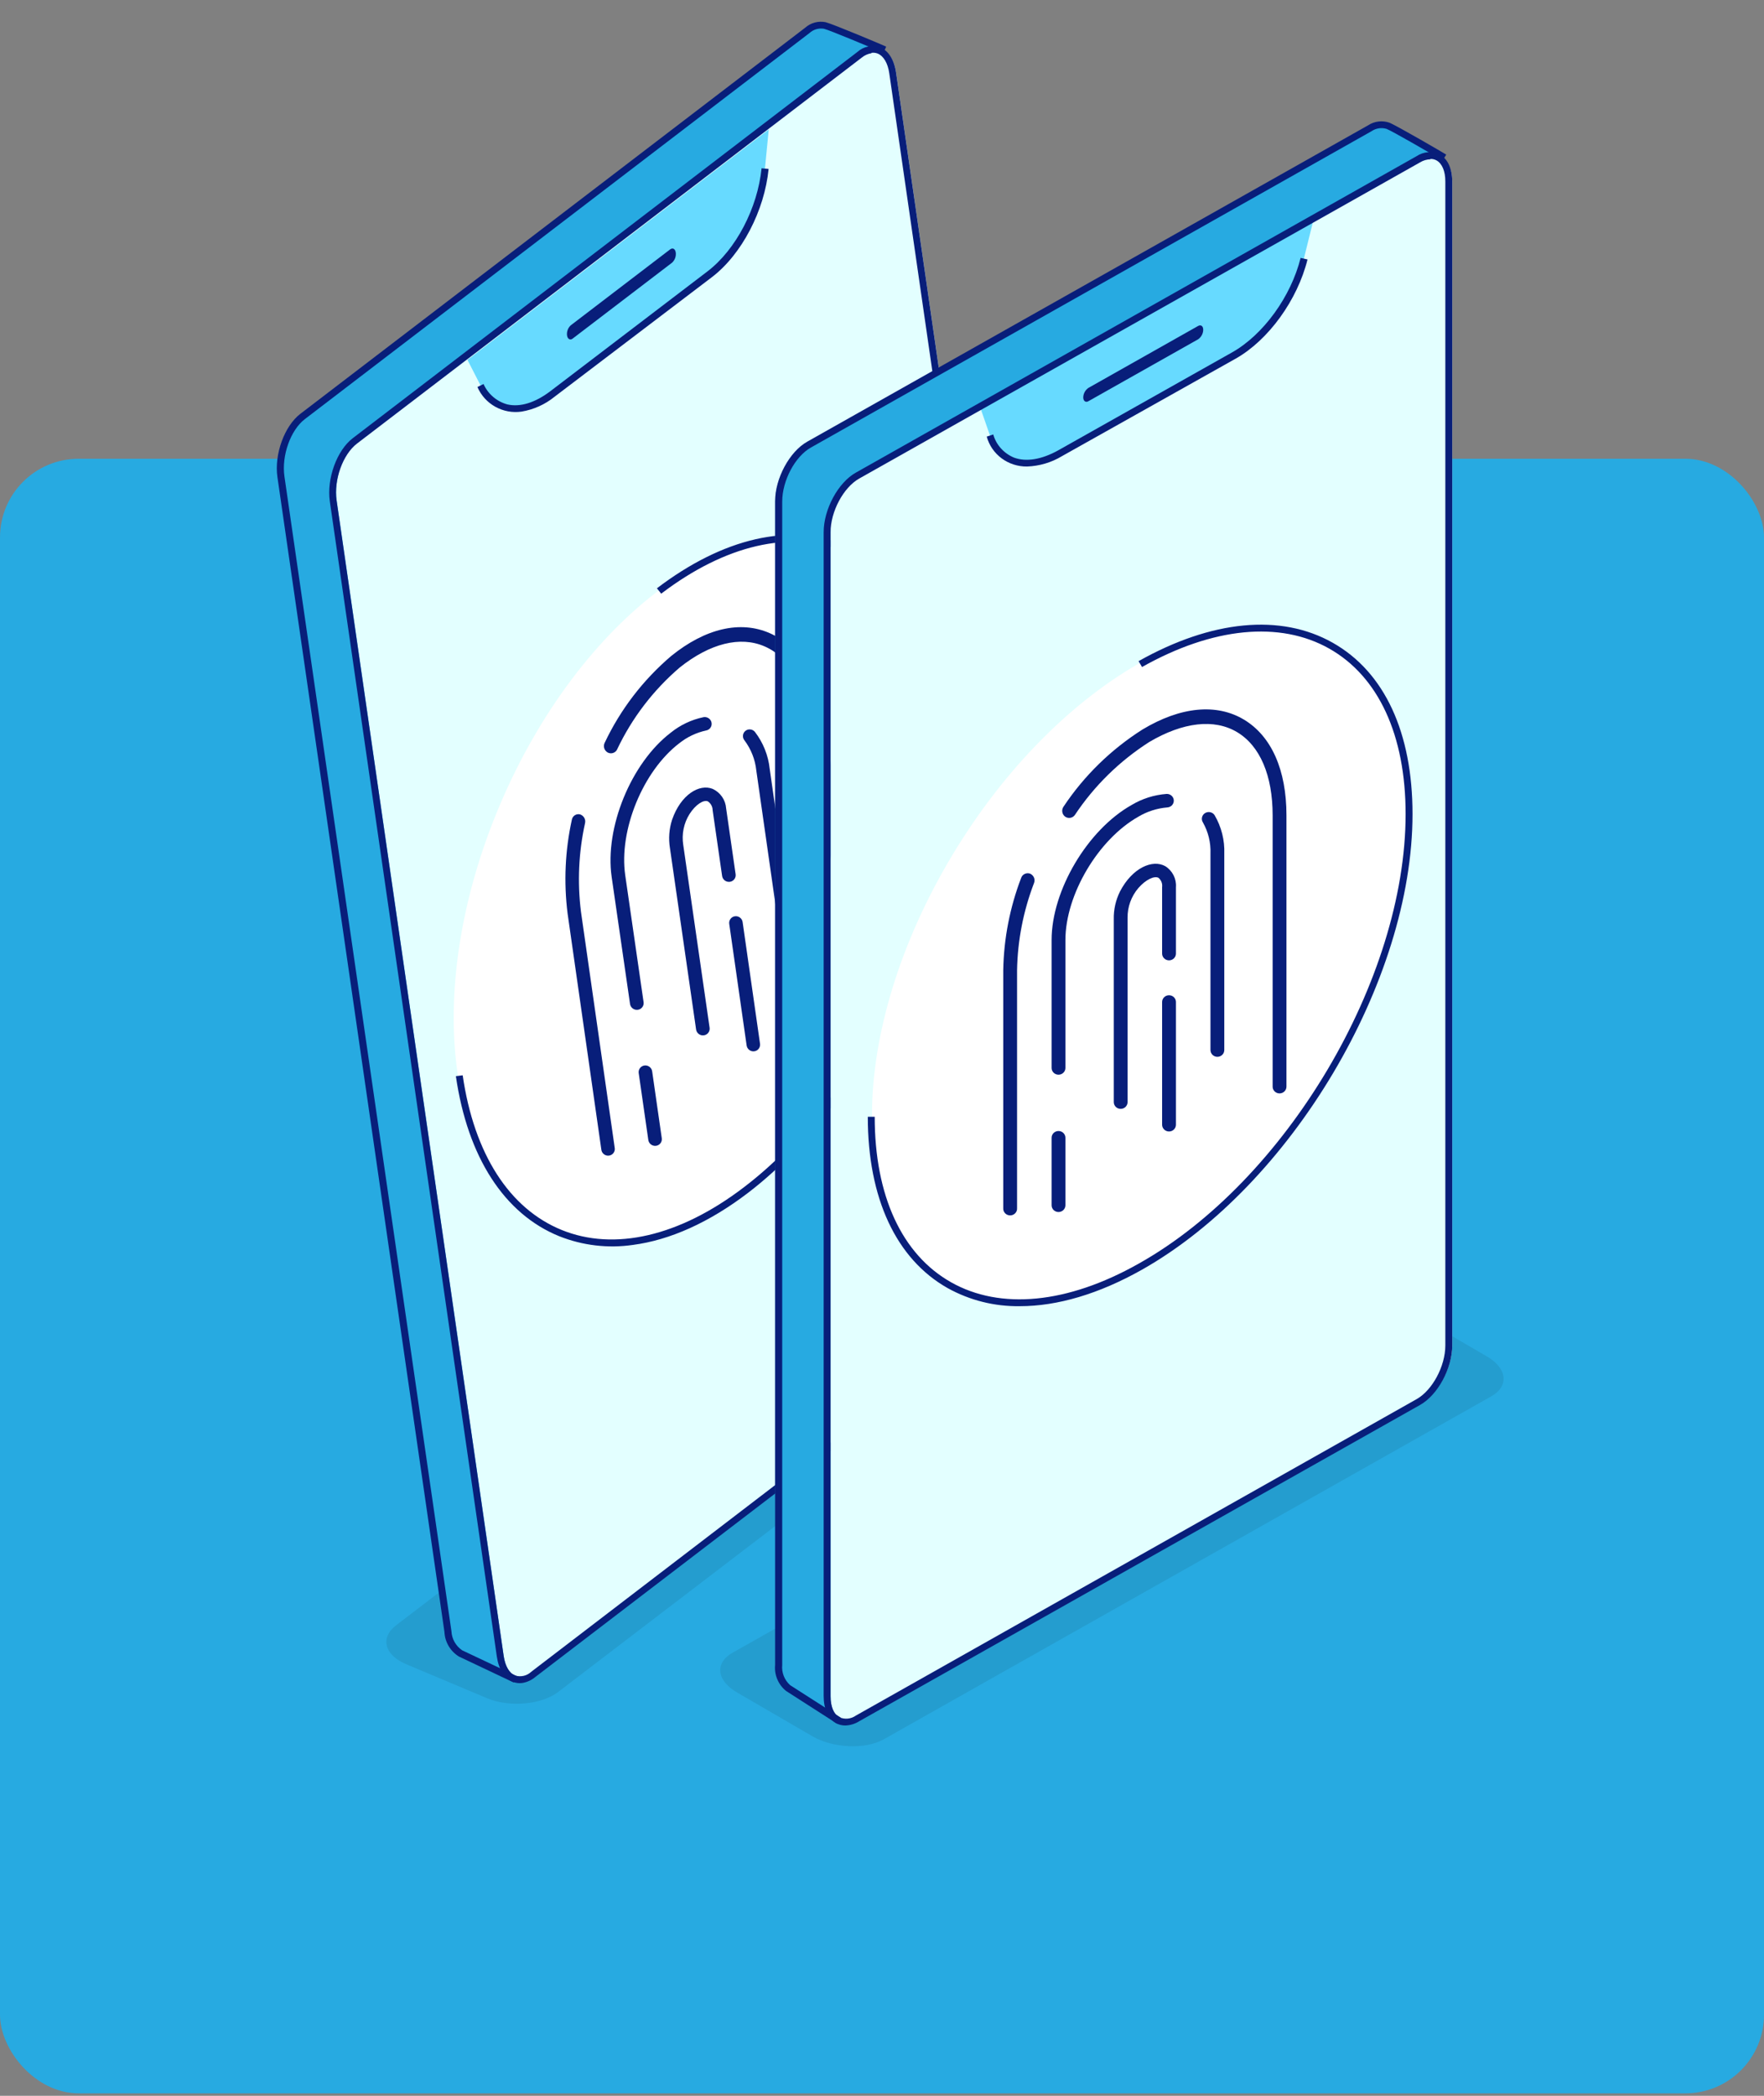 <svg width="314" height="373" viewBox="0 0 314 373" fill="none" xmlns="http://www.w3.org/2000/svg">
<rect x="0" y="0" width="314" height="373" fill="#808080" stroke="none"/>
<rect y="81.647" width="314" height="290.912" rx="14" fill="#27AAE1"/>
<path opacity="0.08" d="M195.457 219.231L181.145 213.214C177.195 211.581 171.506 212.033 168.584 214.333L70.523 289.245C67.582 291.498 68.443 294.623 72.453 296.247L86.766 302.264C90.716 303.897 96.397 303.386 99.327 301.145L197.386 226.222C200.268 223.988 199.405 220.852 195.457 219.231Z" fill="black"/>
<path fill-rule="evenodd" clip-rule="evenodd" d="M95.534 297.935L185.363 229.189C188.064 227.134 189.792 222.339 189.236 218.499L159.505 12.88C158.948 9.029 156.281 7.58 153.617 9.643L63.788 78.388C61.099 80.442 59.37 85.225 59.927 89.077L89.658 294.696C90.215 298.547 92.82 299.992 95.534 297.935Z" fill="#E3FFFF"/>
<path fill-rule="evenodd" clip-rule="evenodd" d="M89.665 295.209L59.826 88.895C59.42 86.959 59.529 84.958 60.142 83.086C60.755 81.215 61.85 79.537 63.322 78.217L153.508 9.277C154.059 8.837 154.711 8.535 155.408 8.396C152.713 7.267 147.258 4.993 146.274 4.733C145.724 4.601 145.152 4.596 144.602 4.718C144.053 4.841 143.541 5.088 143.107 5.44L53.277 74.211C50.587 76.265 48.858 81.049 49.415 84.901L79.147 290.476C79.178 291.251 79.399 292.01 79.79 292.686C80.181 293.363 80.731 293.938 81.393 294.362C81.5 294.421 87.191 296.712 90.234 297.954C89.96 297.555 89.768 297.107 89.67 296.635C89.572 296.164 89.571 295.679 89.665 295.209Z" fill="#27AAE1"/>
<path fill-rule="evenodd" clip-rule="evenodd" d="M136.839 23.047L136.164 29.991C135.461 37.256 131.481 44.864 126.325 48.795L98.342 70.156C93.187 74.099 88.025 73.469 85.554 68.621L83.209 64.048L136.839 23.047Z" fill="#67DAFF"/>
<path d="M161.453 172.96C175.631 139.416 170.89 105.598 150.864 97.427C130.838 89.255 103.11 109.824 88.933 143.369C74.755 176.913 79.496 210.731 99.522 218.902C119.548 227.074 147.275 206.505 161.453 172.96Z" fill="white"/>
<path d="M152.791 177.937C152.625 177.959 152.456 177.947 152.294 177.902C152.132 177.857 151.981 177.779 151.85 177.674C151.719 177.569 151.611 177.439 151.533 177.292C151.455 177.145 151.409 176.983 151.397 176.818L144.461 128.937C143.44 121.884 140.47 116.946 136.117 115.047C131.764 113.148 126.38 114.51 121.001 118.79C116.286 122.828 112.488 127.798 109.846 133.384C109.776 133.532 109.676 133.664 109.552 133.771C109.428 133.879 109.282 133.961 109.125 134.011C108.967 134.061 108.8 134.079 108.635 134.064C108.469 134.048 108.308 133.999 108.162 133.921C107.868 133.75 107.65 133.476 107.553 133.154C107.456 132.832 107.487 132.487 107.64 132.189C110.438 126.274 114.469 121.015 119.473 116.752C125.549 111.834 131.771 110.387 137.006 112.681C142.242 114.975 145.721 120.624 146.88 128.62L153.827 176.585C153.873 176.902 153.79 177.222 153.595 177.475C153.401 177.729 153.112 177.895 152.791 177.937Z" fill="#081E7A"/>
<path d="M108.405 205.667C108.242 205.689 108.075 205.677 107.916 205.632C107.756 205.587 107.607 205.51 107.479 205.405C107.35 205.301 107.244 205.171 107.167 205.024C107.09 204.877 107.045 204.716 107.033 204.551L101.033 162.576C100.331 156.992 100.59 151.34 101.798 145.863C101.828 145.707 101.89 145.558 101.979 145.427C102.068 145.295 102.182 145.183 102.315 145.096C102.449 145.009 102.598 144.95 102.755 144.922C102.912 144.894 103.074 144.898 103.23 144.933C103.55 145.029 103.823 145.243 103.993 145.532C104.162 145.821 104.216 146.162 104.143 146.486C103.002 151.655 102.755 156.99 103.414 162.26L109.414 204.235C109.448 204.397 109.45 204.564 109.417 204.725C109.384 204.887 109.319 205.039 109.224 205.174C109.129 205.308 109.008 205.421 108.867 205.506C108.726 205.591 108.569 205.646 108.405 205.667Z" fill="#081E7A"/>
<path d="M140.938 172.798C140.622 172.84 140.301 172.754 140.046 172.561C139.791 172.367 139.622 172.081 139.577 171.765L134.624 137.113C134.421 135.181 133.696 133.335 132.526 131.774C132.424 131.651 132.348 131.51 132.3 131.358C132.253 131.207 132.237 131.047 132.251 130.89C132.266 130.732 132.312 130.579 132.386 130.44C132.46 130.301 132.561 130.178 132.684 130.078C132.806 129.979 132.948 129.904 133.1 129.859C133.252 129.815 133.411 129.801 133.57 129.818C133.728 129.835 133.881 129.884 134.021 129.961C134.161 130.037 134.285 130.141 134.385 130.265C135.843 132.165 136.75 134.426 137.005 136.797L141.958 171.449C142.003 171.765 141.921 172.084 141.729 172.337C141.538 172.59 141.253 172.756 140.938 172.798Z" fill="#081E7A"/>
<path d="M113.528 179.714C113.208 179.756 112.883 179.671 112.624 179.477C112.366 179.283 112.195 178.996 112.149 178.68L108.879 156.079C107.613 147.324 112.327 135.793 119.403 130.393C121.09 129.029 123.086 128.084 125.226 127.637C125.383 127.608 125.545 127.61 125.702 127.644C125.859 127.677 126.009 127.74 126.142 127.83C126.274 127.919 126.388 128.034 126.477 128.167C126.565 128.3 126.627 128.448 126.657 128.604C126.688 128.759 126.687 128.919 126.655 129.074C126.623 129.228 126.56 129.375 126.471 129.505C126.381 129.635 126.266 129.747 126.133 129.833C125.999 129.919 125.849 129.978 125.692 130.006C123.936 130.39 122.298 131.17 120.906 132.286C114.44 137.23 110.135 147.759 111.293 155.762L114.562 178.364C114.608 178.68 114.525 179 114.331 179.253C114.137 179.507 113.848 179.673 113.528 179.714Z" fill="#081E7A"/>
<path d="M125.282 184.262C124.964 184.304 124.64 184.219 124.382 184.025C124.125 183.831 123.955 183.545 123.909 183.229L119.253 150.933C118.976 149.247 119.106 147.524 119.63 145.905C121.166 141.441 124.475 139.427 126.882 140.41C127.552 140.728 128.126 141.217 128.543 141.826C128.96 142.435 129.206 143.142 129.255 143.874L130.944 155.588C130.99 155.905 130.907 156.224 130.714 156.477C130.52 156.731 130.233 156.896 129.914 156.938C129.596 156.98 129.272 156.895 129.014 156.701C128.757 156.507 128.586 156.221 128.541 155.905L126.85 144.178C126.847 143.869 126.767 143.564 126.616 143.292C126.466 143.019 126.25 142.787 125.988 142.616C125.234 142.314 123.849 143.152 122.739 144.877C121.711 146.517 121.316 148.473 121.624 150.391L126.314 182.924C126.356 183.239 126.271 183.556 126.078 183.806C125.885 184.057 125.599 184.221 125.282 184.262Z" fill="#081E7A"/>
<path d="M134.266 187.102C133.95 187.144 133.629 187.059 133.374 186.865C133.118 186.671 132.95 186.385 132.904 186.069L129.807 164.42C129.762 164.104 129.844 163.784 130.036 163.531C130.227 163.278 130.512 163.113 130.828 163.071C131.144 163.029 131.465 163.114 131.721 163.308C131.976 163.502 132.145 163.788 132.19 164.104L135.287 185.753C135.333 186.069 135.25 186.389 135.059 186.642C134.867 186.895 134.582 187.06 134.266 187.102Z" fill="#081E7A"/>
<path d="M116.773 203.924C116.455 203.966 116.133 203.881 115.876 203.687C115.619 203.493 115.45 203.207 115.404 202.891L113.692 190.979C113.647 190.663 113.729 190.343 113.922 190.09C114.114 189.837 114.401 189.671 114.718 189.63C115.036 189.588 115.358 189.673 115.615 189.867C115.872 190.061 116.041 190.347 116.087 190.663L117.799 202.575C117.844 202.891 117.762 203.211 117.569 203.464C117.377 203.717 117.09 203.882 116.773 203.924Z" fill="#081E7A"/>
<path d="M92.833 73.256C91.225 73.487 89.58 73.182 88.158 72.388C86.736 71.594 85.62 70.358 84.986 68.876L86.071 68.343C86.459 69.22 87.042 70.002 87.775 70.63C88.509 71.259 89.375 71.719 90.309 71.975C92.575 72.496 95.216 71.687 97.894 69.676L125.935 48.297C130.993 44.438 134.856 37.036 135.562 29.95L136.816 30.067C136.085 37.486 132.041 45.265 126.739 49.315L98.699 70.621C97.015 71.989 94.993 72.897 92.833 73.256Z" fill="#081E7A"/>
<path d="M91.452 299.445L81.686 294.819C80.935 294.352 80.309 293.713 79.861 292.956C79.413 292.2 79.157 291.349 79.116 290.478L49.381 84.898C48.798 80.867 50.624 75.815 53.47 73.644L143.35 4.914C143.833 4.485 144.412 4.175 145.041 4.008C145.67 3.841 146.332 3.822 146.972 3.952C148.377 4.315 157.41 8.125 157.743 8.3L157.274 9.395C154.658 8.304 147.772 5.403 146.674 5.122C146.214 5.043 145.743 5.069 145.297 5.199C144.851 5.33 144.442 5.56 144.103 5.872L54.259 74.597C51.724 76.534 50.096 81.086 50.632 84.795L80.358 290.315C80.389 290.985 80.577 291.641 80.908 292.23C81.239 292.819 81.702 293.326 82.263 293.711L92.002 298.315L91.452 299.445Z" fill="#081E7A"/>
<path d="M92.978 299.525C92.395 299.605 91.8 299.533 91.251 299.314C89.788 298.716 88.767 297.088 88.439 294.823L58.711 89.237C58.128 85.206 59.954 80.155 62.798 77.984L152.632 9.237C153.167 8.754 153.825 8.423 154.538 8.281C155.25 8.138 155.991 8.189 156.681 8.427C158.144 9.025 159.176 10.639 159.505 12.917L189.233 218.503C189.816 222.533 187.976 227.574 185.132 229.746L95.293 298.456C94.634 299.011 93.835 299.381 92.978 299.525ZM155.136 9.468C154.493 9.572 153.891 9.843 153.394 10.255L63.551 78.942C61.017 80.879 59.389 85.43 59.917 89.079L89.65 294.7C89.911 296.501 90.66 297.776 91.704 298.198C92.197 298.349 92.72 298.369 93.219 298.254C93.719 298.14 94.178 297.895 94.547 297.545L94.923 298.019L94.547 297.545L184.381 228.799C186.915 226.863 188.555 222.31 188.027 218.661L158.294 13.039C158.034 11.239 157.284 9.964 156.226 9.532C155.876 9.395 155.497 9.353 155.127 9.408L155.136 9.468Z" fill="#081E7A"/>
<path fill-rule="evenodd" clip-rule="evenodd" d="M101.932 60.264L119.644 46.74C119.887 46.511 120.071 46.228 120.183 45.915C120.294 45.602 120.329 45.266 120.286 44.935C120.192 44.288 119.748 44.041 119.29 44.382L101.59 57.904C101.344 58.133 101.158 58.415 101.044 58.729C100.931 59.043 100.893 59.379 100.936 59.711C101.03 60.358 101.522 60.599 101.932 60.264Z" fill="#081E7A"/>
<path d="M112.665 221.561C108.241 222.207 103.711 221.673 99.544 220.015C89.763 216.049 83.237 205.936 81.149 191.53L82.36 191.372C84.385 205.336 90.652 215.117 100.001 218.909C109.35 222.701 120.924 220.054 132.349 211.354C156.146 193.33 171.917 154.849 167.682 125.631C165.659 111.679 159.391 101.897 150.043 98.106C140.694 94.314 129.119 96.96 117.694 105.661L116.938 104.701C128.719 95.734 140.638 92.994 150.497 96.987C160.357 100.98 166.806 111.079 168.893 125.473C173.184 155.073 157.137 193.955 133.152 212.296C126.218 217.585 119.241 220.701 112.665 221.561Z" fill="#081E7A"/>
<path opacity="0.08" d="M264.59 241.359L251.238 233.597C247.549 231.483 241.832 231.194 238.598 233.081L130.398 294.14C127.152 295.978 127.558 299.162 131.308 301.277L144.661 309.038C148.349 311.153 154.067 311.381 157.3 309.555L265.5 248.484C268.685 246.657 268.279 243.462 264.59 241.359Z" fill="black"/>
<path fill-rule="evenodd" clip-rule="evenodd" d="M153.254 305.855L253.081 249.529C256.081 247.847 258.504 243.329 258.504 239.46V32.288C258.504 28.407 256.044 26.629 253.081 28.323L153.254 84.649C150.267 86.331 147.844 90.837 147.844 94.717V301.89C147.844 305.77 150.242 307.537 153.254 305.855Z" fill="#E3FFFF"/>
<path fill-rule="evenodd" clip-rule="evenodd" d="M147.845 302.358V94.501C147.719 92.535 148.118 90.57 149.001 88.799C149.885 87.028 151.223 85.511 152.886 84.397L253.07 27.927C253.685 27.564 254.381 27.349 255.098 27.302C252.566 25.836 247.438 22.881 246.492 22.496C245.961 22.294 245.389 22.215 244.822 22.265C244.254 22.315 243.706 22.493 243.221 22.785L143.419 79.134C140.431 80.816 138.009 85.322 138.009 89.203V296.315C137.928 297.085 138.039 297.863 138.332 298.583C138.625 299.303 139.092 299.943 139.693 300.448C139.792 300.52 145.152 303.524 148.017 305.146C147.8 304.715 147.673 304.247 147.644 303.769C147.614 303.29 147.683 302.811 147.845 302.358Z" fill="#27AAE1"/>
<path fill-rule="evenodd" clip-rule="evenodd" d="M233.777 39.233L232.105 45.985C230.359 53.05 225.306 60.031 219.613 63.239L188.714 80.672C183.022 83.892 177.98 82.606 176.222 77.512L174.55 72.706L233.777 39.233Z" fill="#67DAFF"/>
<path d="M236.831 190.804C255.692 159.389 255.912 125.282 237.322 114.624C218.732 103.966 188.372 120.793 169.51 152.208C150.648 183.624 150.428 217.731 169.018 228.389C187.608 239.046 217.969 222.219 236.831 190.804Z" fill="white"/>
<path d="M227.765 194.597C227.596 194.597 227.429 194.564 227.274 194.498C227.119 194.433 226.979 194.337 226.864 194.216C226.748 194.095 226.66 193.953 226.603 193.797C226.547 193.641 226.524 193.476 226.536 193.311V145.108C226.536 138.007 224.286 132.744 220.216 130.305C216.146 127.866 210.576 128.515 204.588 132.047C199.3 135.427 194.79 139.846 191.346 145.023C191.255 145.16 191.136 145.278 190.996 145.368C190.857 145.459 190.7 145.521 190.536 145.55C190.371 145.579 190.202 145.575 190.039 145.538C189.876 145.502 189.723 145.433 189.588 145.336C189.319 145.129 189.141 144.83 189.091 144.499C189.041 144.169 189.122 143.832 189.317 143.558C192.965 138.075 197.748 133.401 203.359 129.837C210.133 125.764 216.552 125.139 221.445 128.082C226.339 131.026 228.995 137.058 228.995 145.108V193.395C228.995 193.714 228.865 194.02 228.635 194.245C228.404 194.47 228.091 194.597 227.765 194.597Z" fill="#081E7A"/>
<path d="M179.812 216.308C179.643 216.308 179.476 216.274 179.321 216.209C179.166 216.143 179.026 216.047 178.911 215.927C178.795 215.806 178.707 215.663 178.65 215.508C178.594 215.352 178.571 215.187 178.582 215.022V172.67C178.68 167.049 179.761 161.486 181.779 156.221C181.833 156.071 181.917 155.932 182.026 155.813C182.135 155.694 182.267 155.598 182.415 155.53C182.563 155.462 182.723 155.423 182.886 155.416C183.049 155.409 183.212 155.433 183.365 155.489C183.676 155.626 183.922 155.874 184.052 156.182C184.182 156.49 184.187 156.835 184.066 157.147C182.16 162.115 181.137 167.365 181.041 172.67V215.022C181.053 215.187 181.03 215.352 180.974 215.508C180.917 215.663 180.829 215.806 180.713 215.927C180.598 216.047 180.458 216.143 180.303 216.209C180.148 216.274 179.981 216.308 179.812 216.308Z" fill="#081E7A"/>
<path d="M216.7 188.085C216.374 188.085 216.061 187.958 215.83 187.733C215.6 187.508 215.47 187.202 215.47 186.883V151.92C215.545 149.98 215.078 148.057 214.118 146.357C214.032 146.223 213.975 146.073 213.949 145.916C213.924 145.76 213.93 145.6 213.968 145.446C214.005 145.292 214.074 145.146 214.169 145.018C214.265 144.89 214.385 144.782 214.523 144.699C214.662 144.616 214.816 144.561 214.977 144.537C215.137 144.513 215.301 144.52 215.459 144.558C215.617 144.596 215.765 144.664 215.896 144.758C216.027 144.853 216.137 144.971 216.22 145.108C217.423 147.181 218.015 149.539 217.929 151.92V186.883C217.929 187.202 217.8 187.508 217.569 187.733C217.339 187.958 217.026 188.085 216.7 188.085Z" fill="#081E7A"/>
<path d="M188.419 191.269C188.093 191.269 187.78 191.142 187.55 190.917C187.319 190.692 187.19 190.386 187.19 190.067V167.299C187.19 158.48 193.571 147.691 201.428 143.269C203.312 142.139 205.445 141.464 207.649 141.299C207.811 141.291 207.972 141.314 208.125 141.367C208.277 141.42 208.417 141.502 208.537 141.608C208.657 141.714 208.754 141.842 208.823 141.985C208.892 142.128 208.932 142.283 208.94 142.44C208.948 142.598 208.925 142.756 208.87 142.905C208.816 143.053 208.732 143.19 208.624 143.308C208.515 143.425 208.384 143.52 208.238 143.587C208.092 143.655 207.934 143.694 207.772 143.702C205.961 143.854 204.21 144.413 202.657 145.336C195.477 149.385 189.649 159.237 189.649 167.299V190.067C189.649 190.386 189.519 190.692 189.289 190.917C189.058 191.142 188.745 191.269 188.419 191.269Z" fill="#081E7A"/>
<path d="M199.486 197.348C199.16 197.348 198.847 197.222 198.616 196.997C198.386 196.771 198.256 196.466 198.256 196.147V163.587C198.223 161.882 198.602 160.194 199.363 158.661C201.551 154.443 205.166 152.882 207.441 154.167C208.068 154.569 208.573 155.127 208.904 155.784C209.234 156.442 209.379 157.173 209.322 157.904V169.714C209.322 170.033 209.193 170.339 208.962 170.564C208.731 170.789 208.419 170.916 208.093 170.916C207.766 170.916 207.454 170.789 207.223 170.564C206.993 170.339 206.863 170.033 206.863 169.714V157.892C206.905 157.585 206.868 157.273 206.757 156.984C206.645 156.695 206.462 156.437 206.224 156.234C205.511 155.837 203.998 156.486 202.633 158.048C201.364 159.537 200.684 161.421 200.715 163.358V196.159C200.712 196.476 200.581 196.778 200.351 197.001C200.121 197.224 199.81 197.348 199.486 197.348Z" fill="#081E7A"/>
<path d="M208.093 201.373C207.766 201.373 207.454 201.247 207.223 201.021C206.993 200.796 206.863 200.491 206.863 200.172V178.329C206.863 178.01 206.993 177.704 207.223 177.479C207.454 177.254 207.766 177.127 208.093 177.127C208.419 177.127 208.731 177.254 208.962 177.479C209.193 177.704 209.322 178.01 209.322 178.329V200.172C209.322 200.491 209.193 200.796 208.962 201.021C208.731 201.247 208.419 201.373 208.093 201.373Z" fill="#081E7A"/>
<path d="M188.419 215.707C188.093 215.707 187.78 215.58 187.55 215.355C187.319 215.13 187.19 214.824 187.19 214.506V202.491C187.19 202.172 187.319 201.867 187.55 201.641C187.78 201.416 188.093 201.289 188.419 201.289C188.745 201.289 189.058 201.416 189.289 201.641C189.519 201.867 189.649 202.172 189.649 202.491V214.506C189.649 214.824 189.519 215.13 189.289 215.355C189.058 215.58 188.745 215.707 188.419 215.707Z" fill="#081E7A"/>
<path d="M182.814 83.027C181.182 83.047 179.591 82.535 178.292 81.571C176.994 80.606 176.062 79.245 175.645 77.704L176.801 77.32C177.06 78.233 177.526 79.078 178.165 79.791C178.803 80.504 179.598 81.068 180.49 81.441C182.666 82.246 185.408 81.789 188.359 80.155L219.306 62.722C224.889 59.574 229.794 52.785 231.516 45.901L232.745 46.177C230.95 53.386 225.811 60.523 219.958 63.827L189.023 81.189C187.152 82.319 185.012 82.952 182.814 83.027Z" fill="#081E7A"/>
<path d="M149.013 306.78L139.915 300.94C139.231 300.381 138.697 299.668 138.359 298.862C138.021 298.056 137.888 297.182 137.972 296.315V89.203C137.972 85.142 140.53 80.384 143.69 78.606L243.529 22.304C244.074 21.943 244.698 21.712 245.352 21.628C246.005 21.545 246.669 21.612 247.291 21.823C248.644 22.364 257.127 27.302 257.435 27.518L256.808 28.54C254.349 27.122 247.881 23.361 246.824 22.941C246.375 22.803 245.9 22.768 245.435 22.839C244.97 22.91 244.528 23.084 244.143 23.349L144.341 79.651C141.526 81.237 139.239 85.526 139.239 89.263V296.315C139.173 296.981 139.266 297.654 139.511 298.28C139.757 298.905 140.147 299.466 140.653 299.919L149.727 305.734L149.013 306.78Z" fill="#081E7A"/>
<path d="M150.477 307.092C149.882 307.096 149.297 306.946 148.78 306.66C147.403 305.879 146.616 304.136 146.616 301.854V94.718C146.616 90.656 149.174 85.899 152.334 84.12L252.16 27.795C252.765 27.386 253.472 27.145 254.206 27.096C254.939 27.047 255.673 27.193 256.329 27.518C257.706 28.299 258.505 30.03 258.505 32.324V239.46C258.505 243.521 255.935 248.267 252.775 250.046L152.948 306.335C152.209 306.799 151.355 307.06 150.477 307.092ZM254.632 28.348C253.973 28.366 253.332 28.557 252.775 28.9L152.948 85.166C150.133 86.752 147.846 91.041 147.846 94.718V301.89C147.846 303.704 148.411 305.062 149.395 305.614C149.866 305.828 150.386 305.915 150.903 305.867C151.419 305.818 151.913 305.635 152.334 305.338L152.641 305.855L152.334 305.338L252.16 249.012C254.976 247.426 257.275 243.137 257.275 239.46V32.288C257.275 30.474 256.71 29.116 255.714 28.552C255.383 28.372 255.01 28.28 254.632 28.287V28.348Z" fill="#081E7A"/>
<path fill-rule="evenodd" clip-rule="evenodd" d="M193.732 71.409L213.282 60.379C213.556 60.184 213.78 59.93 213.936 59.636C214.092 59.342 214.175 59.016 214.179 58.685C214.179 58.036 213.774 57.736 213.27 58.012L193.732 69.042C193.456 69.235 193.229 69.489 193.071 69.783C192.913 70.077 192.828 70.404 192.822 70.736C192.822 71.385 193.277 71.685 193.732 71.409Z" fill="#081E7A"/>
<path d="M181.535 232.468C177.034 232.534 172.598 231.422 168.686 229.248C159.514 224.069 154.472 213.244 154.472 198.754H155.702C155.702 212.799 160.534 223.264 169.301 228.214C178.067 233.165 189.982 232.047 202.621 224.934C228.934 210.216 250.205 174.268 250.205 144.879C250.205 130.846 245.373 120.381 236.606 115.431C227.839 110.481 215.925 111.598 203.285 118.711L202.671 117.666C215.704 110.337 227.975 109.171 237.221 114.386C246.467 119.6 251.434 130.402 251.434 144.879C251.434 174.652 229.831 210.961 203.285 225.968C195.613 230.293 188.211 232.468 181.535 232.468Z" fill="#081E7A"/>
</svg>
